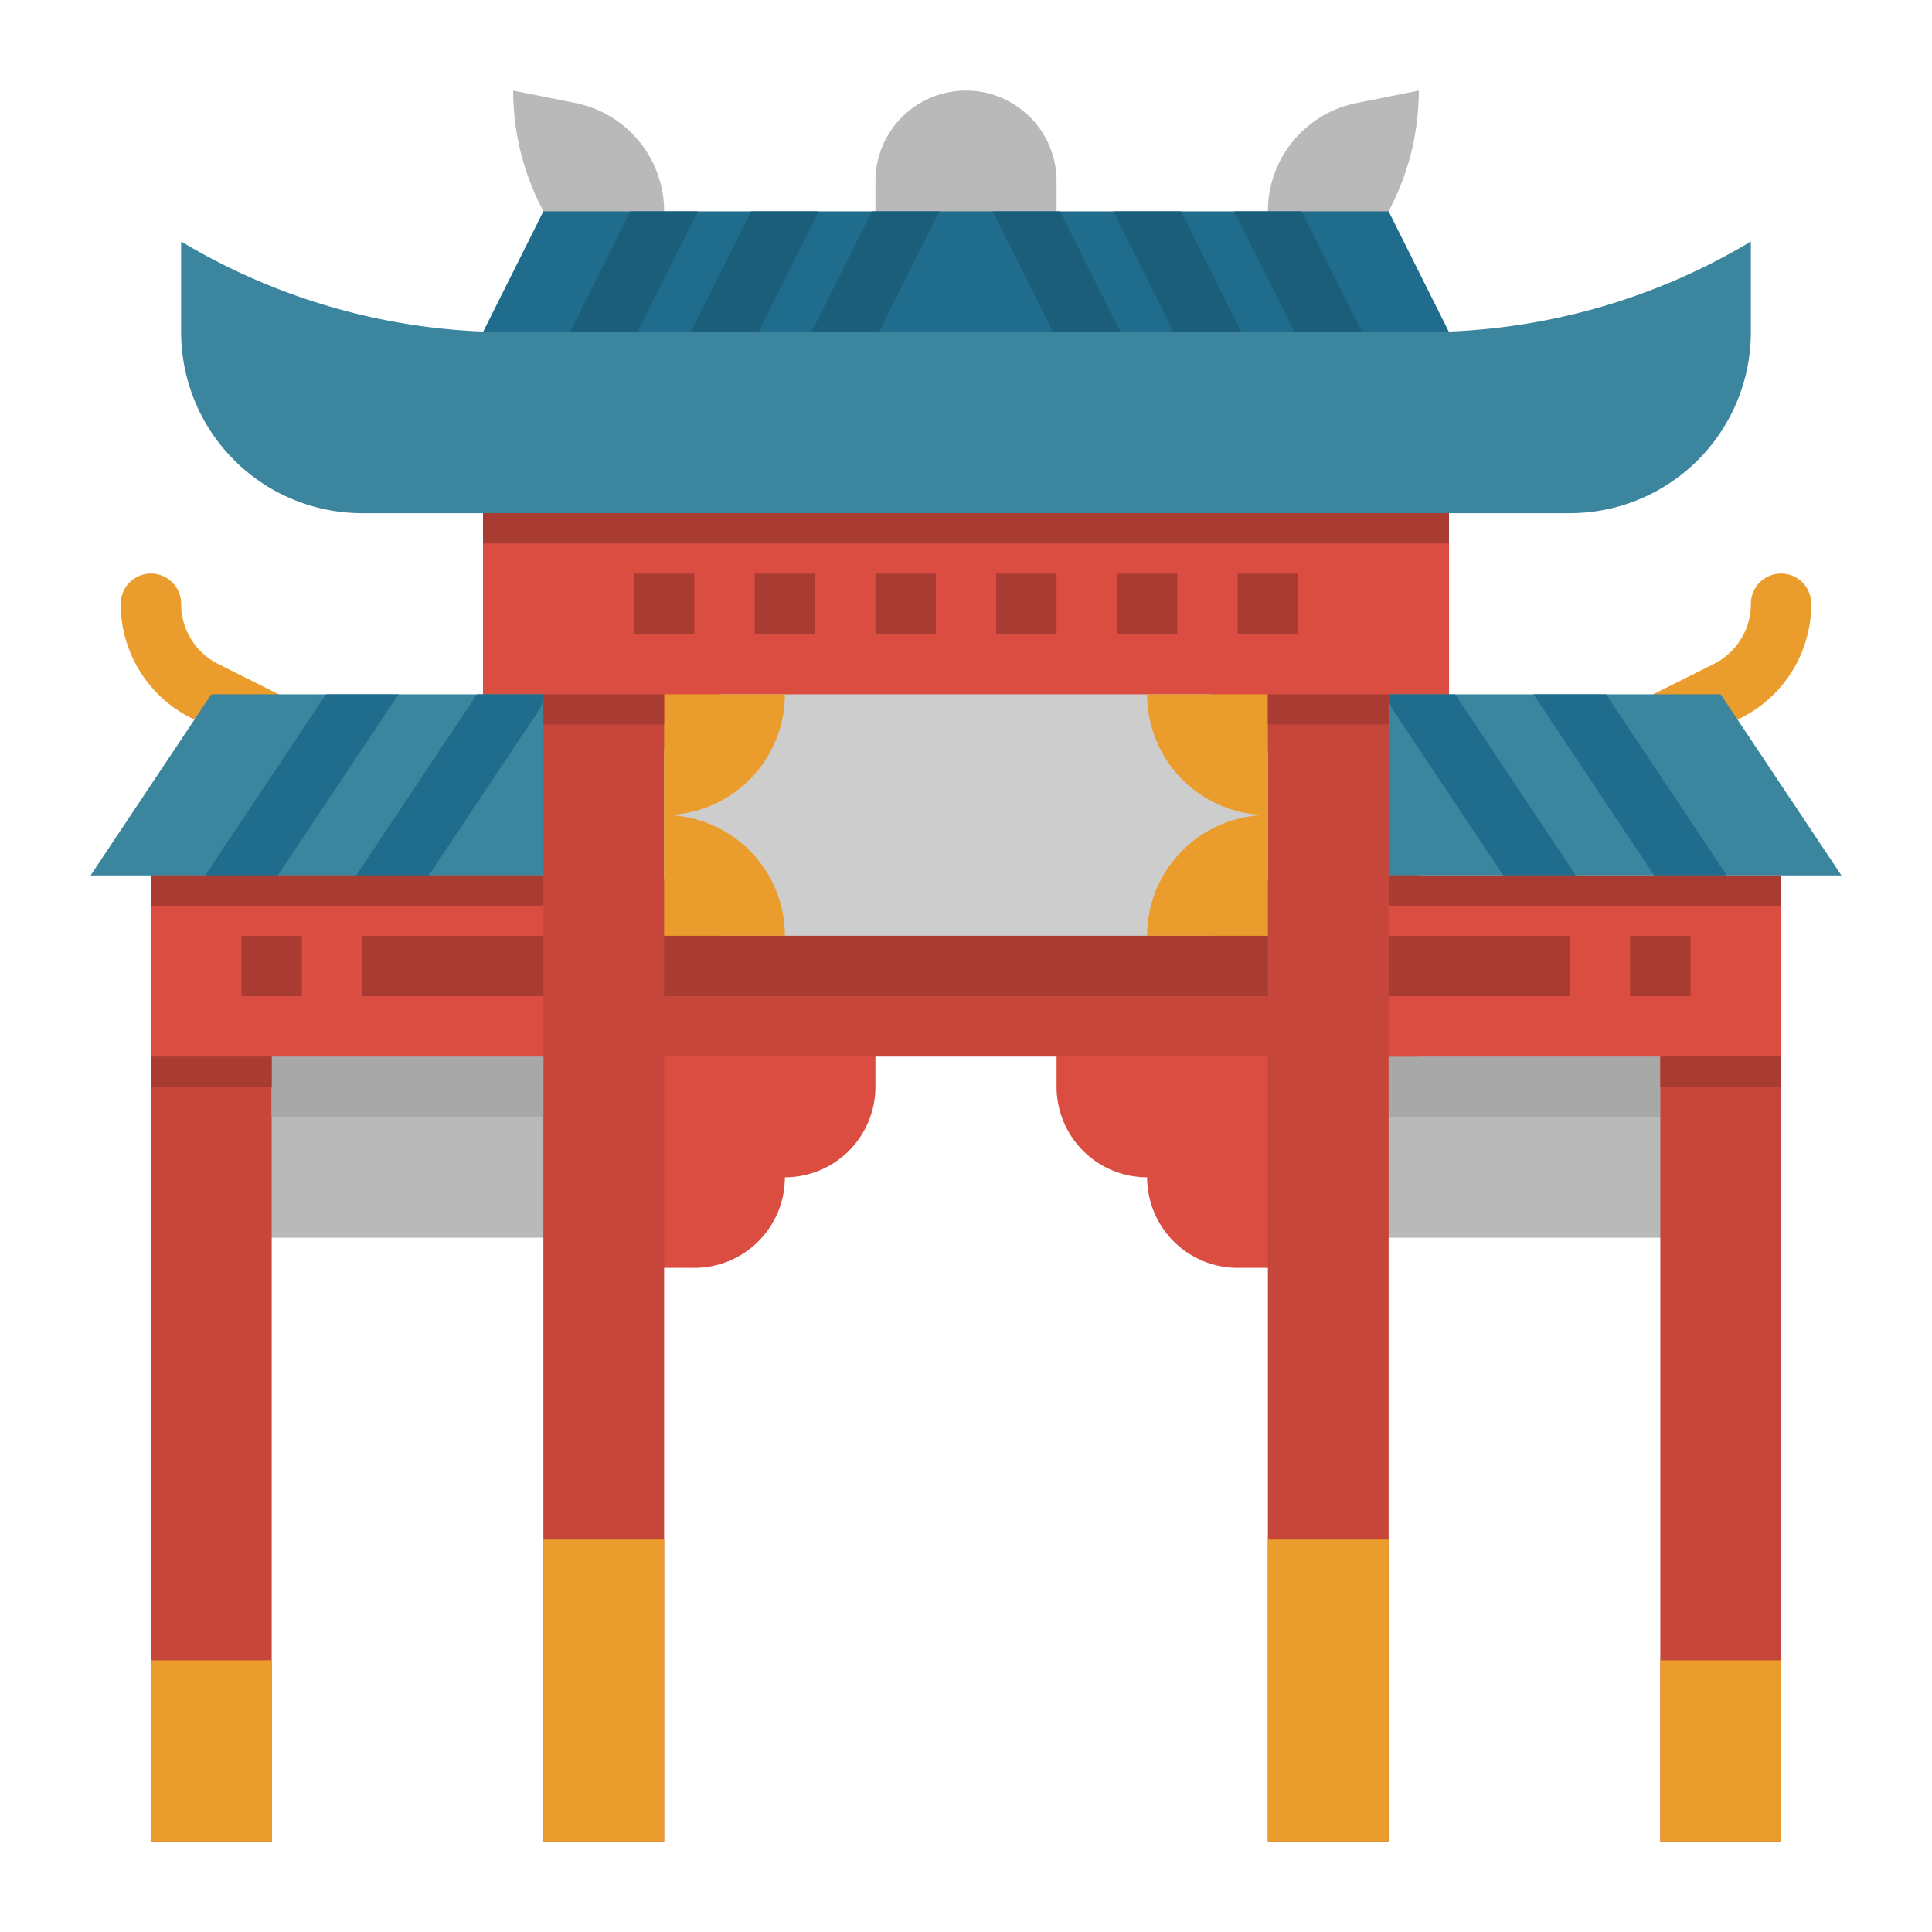 <svg height="512" viewBox="0 0 512 512" width="512" xmlns="http://www.w3.org/2000/svg"><g id="flat"><path d="m360 272h88v56h-88z" fill="#b9b9b9"/><path d="m368 280h72v16h-72z" fill="#a8a8a8"/><path d="m440 272h32v216h-32z" fill="#c7463b"/><path d="m336 56a29.276 29.276 0 0 1 23.534-28.707l16.466-3.293a67.785 67.785 0 0 1 -7.155 30.311l-.845 1.689-16 8z" fill="#b9b9b9"/><path d="m176 56a29.276 29.276 0 0 0 -23.534-28.707l-16.466-3.293a67.785 67.785 0 0 0 7.155 30.311l.845 1.689 16 8z" fill="#b9b9b9"/><path d="m280 64h-48v-16a24 24 0 0 1 24-24 24 24 0 0 1 24 24z" fill="#b9b9b9"/><path d="m64 272h88v56h-88z" fill="#b9b9b9"/><path d="m344 336h-16a24 24 0 0 1 -24-24 24 24 0 0 1 -24-24v-16h64z" fill="#dc4d41"/><path d="m168 336h16a24 24 0 0 0 24-24 24 24 0 0 0 24-24v-16h-64z" fill="#dc4d41"/><path d="m336 184h-160-48v96h16v208h32v-208h160v208h32v-208h8v-96z" fill="#c7463b"/><path d="m40 272h32v216h-32z" fill="#c7463b" transform="matrix(-1 0 0 -1 112 760)"/><path d="m384 88v8h-256v-8l16-32h224z" fill="#1f6c8c"/><path d="m128 128h256v64h-256z" fill="#dc4d41"/><rect fill="#cdcdcd" height="64" rx="16.255" width="160" x="176" y="184"/><path d="m336 216v-32h-32a32 32 0 0 0 32 32z" fill="#ea9d2d"/><path d="m336 216v32h-32a32 32 0 0 1 32-32z" fill="#ea9d2d"/><path d="m176 216v-32h32a32 32 0 0 1 -32 32z" fill="#ea9d2d"/><path d="m176 216v32h32a32 32 0 0 0 -32-32z" fill="#ea9d2d"/><path d="m368 232h104v48h-104z" fill="#dc4d41"/><path d="m40 224h104v64h-104z" fill="#dc4d41"/><path d="m440.006 200a7.973 7.973 0 0 0 3.572-.847l17.69-8.844a33.7 33.7 0 0 0 18.732-30.309 8 8 0 0 0 -16 0 17.792 17.792 0 0 1 -9.888 16l-17.69 8.845a8 8 0 0 0 3.584 15.155z" fill="#ea9d2d"/><path d="m368 184v48h120l-32-48z" fill="#3b869e"/><path d="m406.38 184 32 48h19.24l-32-48z" fill="#1f6c8c"/><path d="m368 184v.01a7.93 7.93 0 0 0 1.34 4.43l29.04 43.56h19.24l-32-48z" fill="#1f6c8c"/><path d="m71.994 200a7.973 7.973 0 0 1 -3.572-.847l-17.69-8.844a33.7 33.7 0 0 1 -18.732-30.309 8 8 0 0 1 16 0 17.792 17.792 0 0 0 9.888 16l17.69 8.845a8 8 0 0 1 -3.584 15.155z" fill="#ea9d2d"/><path d="m200 152h16v16h-16z" fill="#a83b32"/><path d="m232 152h16v16h-16z" fill="#a83b32"/><path d="m264 152h16v16h-16z" fill="#a83b32"/><path d="m296 152h16v16h-16z" fill="#a83b32"/><path d="m328 152h16v16h-16z" fill="#a83b32"/><path d="m168 152h16v16h-16z" fill="#a83b32"/><path d="m416 136h-320a48 48 0 0 1 -48-48v-24a168.417 168.417 0 0 0 86.648 24h242.7a168.417 168.417 0 0 0 86.652-24v24a48 48 0 0 1 -48 48z" fill="#3b869e"/><path d="m248.94 56-15.99 32h-17.89l15.99-32z" fill="#1b5e7a"/><path d="m296.95 88h-17.89l-16.01-32h17.9z" fill="#1b5e7a"/><path d="m216.94 56-15.99 32h-17.9l16-32z" fill="#1b5e7a"/><path d="m184.94 56-15.99 32h-17.9l16-32z" fill="#1b5e7a"/><path d="m328.95 88h-17.89l-16-32h17.89z" fill="#1b5e7a"/><path d="m360.95 88h-17.89l-16-32h17.89z" fill="#1b5e7a"/><path d="m368 248h48v16h-48z" fill="#a83b32"/><path d="m432 248h16v16h-16z" fill="#a83b32"/><path d="m144 184v48h-120l32-48z" fill="#3b869e"/><path d="m105.62 184-32 48h-19.24l32-48z" fill="#1f6c8c"/><path d="m144 184v.01a7.93 7.93 0 0 1 -1.34 4.43l-29.04 43.56h-19.24l32-48z" fill="#1f6c8c"/><path d="m96 248h48v16h-48z" fill="#a83b32"/><path d="m64 248h16v16h-16z" fill="#a83b32"/><path d="m72 280h72v16h-72z" fill="#a8a8a8" transform="matrix(-1 0 0 -1 216 576)"/><path d="m144 408h32v80h-32z" fill="#ea9d2d"/><path d="m336 408h32v80h-32z" fill="#ea9d2d"/><path d="m440 440h32v48h-32z" fill="#ea9d2d"/><path d="m40 440h32v48h-32z" fill="#ea9d2d"/><g fill="#a83b32"><path d="m176 248h160v16h-160z"/><path d="m128 136h256v8h-256z"/><path d="m40 232h104v8h-104z"/><path d="m368 232h104v8h-104z"/><path d="m40 280h32v8h-32z"/><path d="m440 280h32v8h-32z"/><path d="m144 184h32v8h-32z"/><path d="m336 184h32v8h-32z"/></g></g></svg>